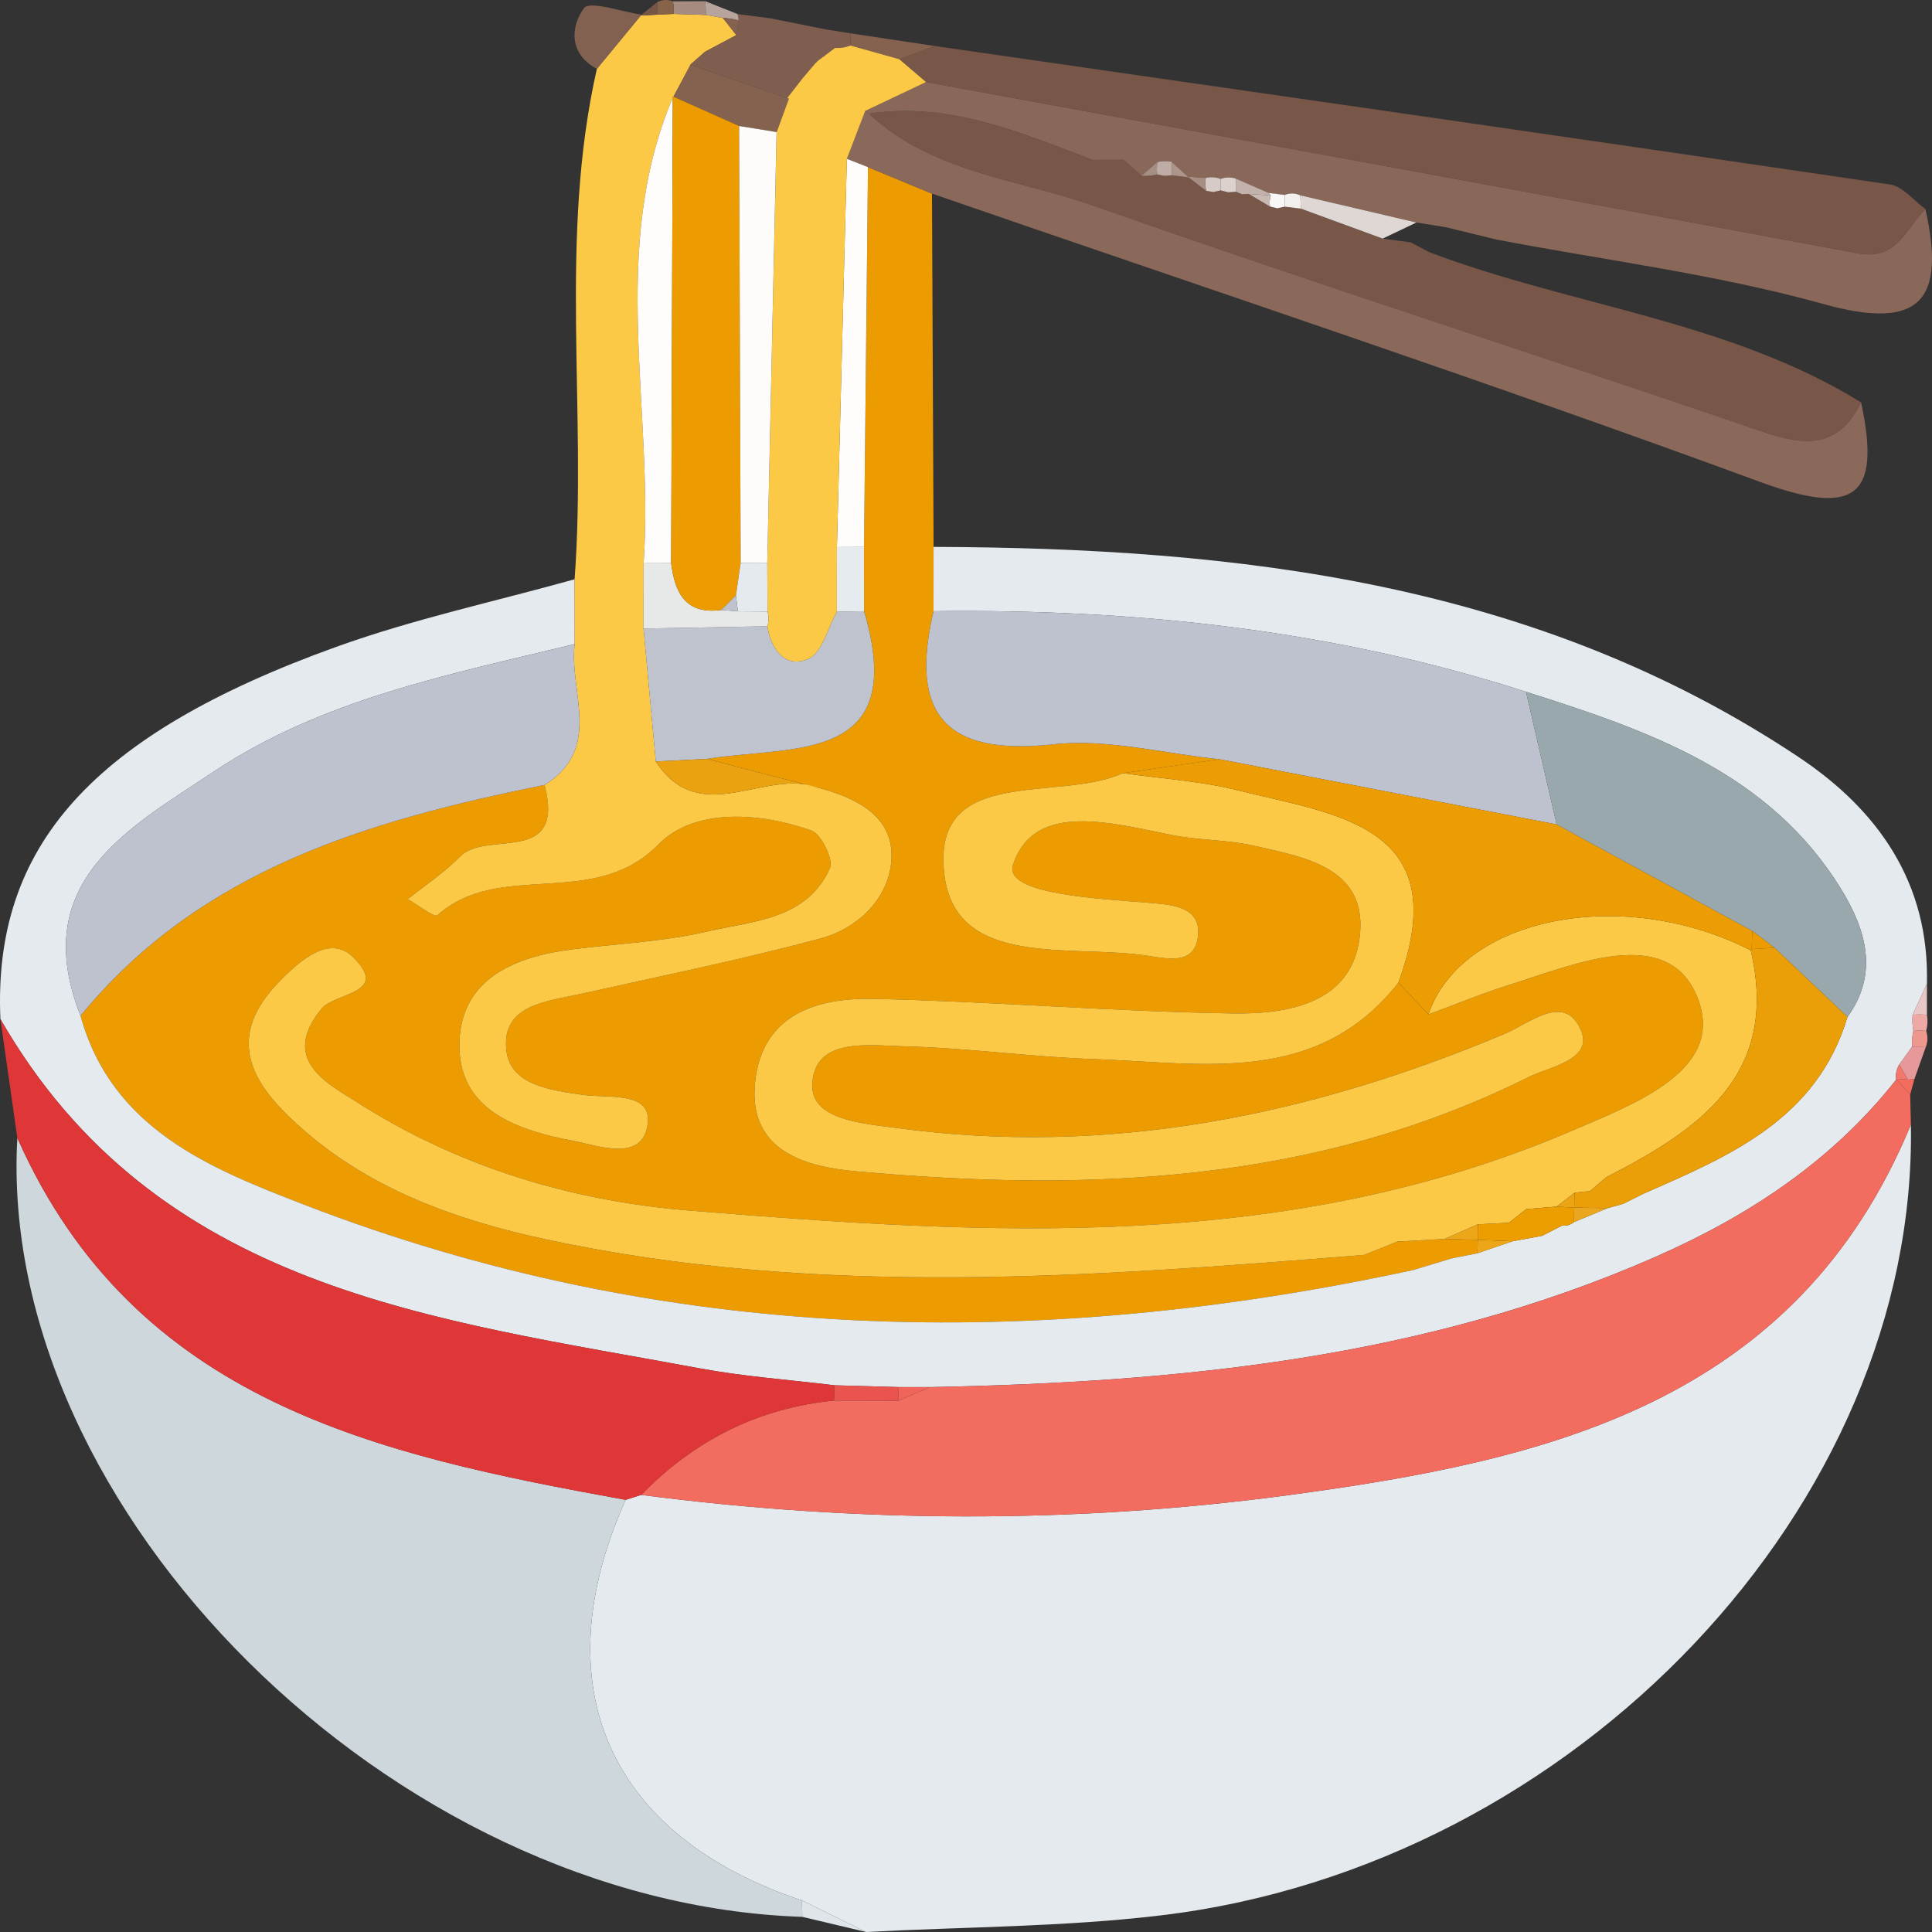 <?xml version="1.0" encoding="utf-8"?>
<!-- Generator: Adobe Illustrator 21.0.2, SVG Export Plug-In . SVG Version: 6.00 Build 0)  -->
<svg version="1.1" id="Layer_1" xmlns="http://www.w3.org/2000/svg" xmlns:xlink="http://www.w3.org/1999/xlink" x="0px" y="0px"
	 width="256px" height="256px" viewBox="0 0 256 256" enable-background="new 0 0 256 256" xml:space="preserve">
<rect x="0" y="0" width="256" height="256" fill="#333333" stroke="none"/>
<g>
	<path fill="#EC9C00" d="M123.493,25.655c0.07,15.604,0.141,31.209,0.211,46.813
		c-0.001,2.841-0.003,5.682-0.004,8.523c-3.198,13.528,1.435,19.207,15.846,17.637
		c7.195-0.784,14.695,1.232,22.057,1.982c-4.276,0.612-8.552,1.224-12.829,1.836
		c-8.496,3.916-25.258-1.205-23.67,13.236c1.404,12.772,16.846,9.386,26.974,10.96
		c2.985,0.464,6.287,1.155,6.669-2.671c0.371-3.712-3.205-4.069-6.07-4.31c-6.879-0.579-19.77-1.111-18.448-5.088
		c2.865-8.616,13.408-5.394,21.355-3.875c3.454,0.66,7.061,0.572,10.48,1.347
		c6.548,1.485,14.768,2.797,14.172,11.371c-0.655,9.418-9.282,10.985-16.865,10.868
		c-15.892-0.244-31.766-1.586-47.659-1.928c-7.462-0.16-14.695,2.042-15.656,10.98
		c-1.011,9.395,7.018,11.29,13.39,11.868c30.574,2.774,60.789,1.624,89.052-12.467
		c2.87-1.431,8.741-2.305,6.938-6.33c-2.186-4.878-6.793-0.788-10.035,0.574
		c-25.846,10.861-52.483,16.294-80.586,12.486c-4.607-0.624-11.375-1.073-11.181-5.784
		c0.259-6.279,7.44-5.154,12.106-5.041c8.452,0.204,16.877,1.409,25.33,1.699
		c14.328,0.491,29.425,3.589,40.225-10.137c1.326,1.401,2.652,2.804,3.979,4.206
		c3.564-1.312,7.083-2.767,10.702-3.906c8.707-2.742,20.896-8.022,24.867,1.478
		c4.061,9.717-8.091,14.219-16.522,17.836c-37.855,16.244-77.414,13.816-116.994,10.587
		c-15.715-1.282-30.647-5.816-43.989-14.336c-3.888-2.483-10.327-5.631-4.709-12.429
		c1.783-2.157,9.048-1.928,4.207-6.769c-3.186-3.186-7.223,0.492-9.971,3.343
		c-7.881,8.176-2.382,14.559,3.623,19.742c9.02,7.786,20.168,11.74,31.679,14.23
		c36.038,7.796,72.316,5.008,108.58,2.097c1.469-0.588,2.938-1.176,4.407-1.764
		c2.089-0.118,4.177-0.237,6.266-0.355c1.464,0.039,2.928,0.078,4.392,0.117c-0.021,0.594-0.037,1.189-0.048,1.783
		c-1.165,0.234-2.33,0.469-3.495,0.703c-1.654,0.503-3.307,1.006-4.961,1.509
		c-49.853,10.774-99.152,9.866-147.132-8.698c-12.202-4.721-25.369-9.945-29.504-24.985
		c15.916-19.436,38.273-25.88,61.491-30.588c2.802,10.809-7.736,5.939-11.171,9.463
		c-2.078,2.132-4.63,3.8-6.969,5.677c1.354,0.756,3.558,2.468,3.937,2.129
		c8.295-7.41,20.711-0.644,29.28-9.377c4.735-4.826,13.294-4.309,20.263-1.854
		c1.319,0.465,2.977,3.869,2.465,5.004c-3.077,6.815-10.158,6.962-16.151,8.357
		c-5.803,1.35-11.855,1.629-17.8,2.36c-7.579,0.933-14.772,3.757-15.131,12.124
		c-0.399,9.312,7.829,11.909,15.23,13.312c3.18,0.603,9.173,2.896,9.723-2.407
		c0.439-4.233-5.257-3.244-8.584-3.721c-4.259-0.611-9.674-1.261-10.16-5.952c-0.618-5.97,5.238-6.405,9.734-7.401
		c10.637-2.357,21.322-4.548,31.843-7.354c5.057-1.349,9.162-5.388,9.451-10.507
		c0.321-5.7-4.647-8.159-9.726-9.478c-4.919-1.272-9.839-2.544-14.759-3.817
		c11.331-1.845,26.877,0.816,20.859-19.576c-0.003-2.837-0.006-5.675-0.009-8.512
		c0.176-16.775,0.352-33.55,0.528-50.325C117.84,23.319,120.667,24.487,123.493,25.655z"/>
	<path fill="#E5EAEE" d="M253.203,149.022c0.863,50.27-44.307,98.18-99.314,104.768
		c-12.943,1.55-26.076,1.515-39.12,2.21c-2.834-1.393-5.668-2.787-8.503-4.181
		c-25.66-8.534-34.421-28.437-23.365-53.081c0.684-0.218,1.369-0.437,2.053-0.655
		c28.517,3.707,57.138,3.861,85.556,0.06C204.762,193.561,237.889,186.051,253.203,149.022z"/>
	<path fill="#E5EAEE" d="M192.268,166.767c1.165-0.234,2.33-0.469,3.495-0.703c1.554-0.531,3.107-1.062,4.661-1.593
		c1.307-0.24,2.614-0.481,3.921-0.721c0.883-0.453,1.765-0.905,2.648-1.358c0.583,0.063,1.105-0.088,1.564-0.454
		c1.482-0.617,2.963-1.234,4.445-1.851c0.684-0.188,1.368-0.376,2.052-0.564c0.918-0.457,1.835-0.915,2.753-1.372
		c11.423-4.994,22.953-9.865,26.994-23.402c4.208-5.796,2.392-11.63-0.761-16.801
		c-9.528-15.626-25.621-21.137-41.839-26.285c-25.535-8.221-51.807-11.003-78.501-10.675
		c0.001-2.841,0.003-5.682,0.004-8.523c40.432,0.144,79.865,4.675,114.64,27.86
		c10.465,6.978,17.33,16.623,16.983,30.039c-0.63,1.367-1.261,2.736-1.891,4.105
		c-0.07,0.712-0.038,1.419,0.096,2.122c-0.156,0.687-0.209,1.382-0.158,2.085
		c-0.573,0.797-1.146,1.593-1.72,2.389c-0.346,0.579-0.489,1.204-0.43,1.876l0.052,0.087
		c-8.496,10.809-19.581,18.099-31.999,23.548c-30.626,13.44-63.1,16.577-96.017,17.221
		c-1.402-0.001-2.805-0.002-4.207-0.004c-2.834-0.08-5.668-0.159-8.502-0.239
		c-5.95-0.731-11.957-1.15-17.84-2.243c-35.282-6.553-71.987-10.347-92.656-46.28
		c-1.012-22.821,12.073-37.646,44.523-49.325c10.265-3.695,21.027-6.004,31.562-8.948
		c0.002,2.863,0.004,5.726,0.006,8.589C59.618,89.351,42.677,92.661,28.322,102.245
		c-11.118,7.423-24.688,14.541-17.652,32.349c4.136,15.039,17.303,20.263,29.505,24.984
		c47.98,18.564,97.279,19.472,147.132,8.698C188.961,167.773,190.615,167.27,192.268,166.767z"/>
	<path fill="#CED7DC" d="M82.901,198.738c-11.056,24.644-2.295,44.547,23.365,53.081
		c0.015,0.725,0.029,1.45,0.043,2.174C52.035,252.213-0.466,200.116,2.296,150.783
		C17.851,185.847,50.089,192.777,82.901,198.738z"/>
	<path fill="#F36C60" d="M123.26,183.801c32.917-0.644,65.391-3.781,96.017-17.221
		c12.419-5.45,23.504-12.74,31.999-23.549c0.611,0.668,1.221,1.336,1.831,2.004
		c0.032,1.329,0.064,2.659,0.096,3.987c-15.314,37.028-48.441,44.538-82.693,49.12
		c-28.418,3.801-57.04,3.647-85.556-0.06c7.031-7.222,15.494-11.507,25.56-12.504
		c2.844,0.006,5.689,0.012,8.533,0.018C120.451,184.998,121.855,184.399,123.26,183.801z"/>
	<path fill="#FCC946" d="M76.144,85.353c-0.002-2.863-0.004-5.726-0.006-8.589c1.651-22.517-2.132-45.272,2.951-67.641
		c1.97-2.396,3.945-4.789,5.919-7.183c0,0-0.136,0.119-0.136,0.119c0.744-0.039,1.488-0.078,2.232-0.117
		c0.721-0.032,1.442-0.064,2.163-0.097c1.423,0.044,2.845,0.089,4.268,0.134c0.751,0.136,1.502,0.272,2.253,0.409
		c0.594,0.754,1.188,1.508,1.783,2.263c-1.383,0.736-2.767,1.472-4.15,2.207
		c-0.627,0.551-1.254,1.102-1.881,1.654l-0.044,0.067c-0.806,1.513-1.612,3.027-2.418,4.54
		c-8.422,20.063-2.412,41.018-3.793,61.516c-0.004,2.883-0.009,5.766-0.013,8.649
		c0.541,5.871,1.082,11.742,1.623,17.613c5.893,9.046,14.579,0.801,21.5,3.484
		c5.08,1.319,10.048,3.779,9.727,9.479c-0.288,5.119-4.394,9.158-9.451,10.507
		c-10.52,2.806-21.206,4.996-31.843,7.354c-4.496,0.996-10.352,1.431-9.734,7.401
		c0.486,4.69,5.901,5.341,10.16,5.952c3.327,0.477,9.023-0.512,8.584,3.721c-0.55,5.303-6.544,3.01-9.723,2.407
		c-7.401-1.402-15.629-3.999-15.23-13.312c0.359-8.367,7.552-11.192,15.131-12.124
		c5.945-0.732,11.997-1.01,17.8-2.36c5.993-1.395,13.074-1.542,16.151-8.357
		c0.513-1.135-1.145-4.54-2.465-5.004c-6.969-2.455-15.528-2.972-20.263,1.854
		c-8.569,8.733-20.985,1.967-29.28,9.377c-0.379,0.339-2.583-1.373-3.937-2.129
		c2.339-1.877,4.891-3.545,6.969-5.677c3.435-3.525,13.974,1.346,11.168-9.462
		C79.936,99.173,75.387,91.694,76.144,85.353z"/>
	<path fill="#DF3737" d="M110.514,185.579c-10.066,0.997-18.53,5.282-25.56,12.504
		c-0.684,0.218-1.368,0.437-2.053,0.655c-32.812-5.961-65.05-12.89-80.605-47.955
		c-0.748-5.25-1.495-10.498-2.242-15.747c20.669,35.933,57.375,39.727,92.656,46.28
		c5.883,1.093,11.89,1.512,17.84,2.242C110.566,184.232,110.554,184.906,110.514,185.579z"/>
	<path fill="#785748" d="M189.407,33.425c18.885,7.153,39.594,9.044,57.199,19.892
		c-2.975,6.078-7.345,5.85-13.112,3.87c-29.454-10.113-59.141-19.553-88.51-29.901
		c-10.099-3.558-21.454-4.385-29.845-12.224c10.633-1.605,20.086,2.517,29.645,6.129
		c1.371-0.004,2.742-0.008,4.113-0.012c0.778,0.706,1.556,1.413,2.332,2.119c0.71,0.049,1.412-0.011,2.104-0.181
		l0.949,0.188c0,0,0.964-0.081,0.964-0.081c0.749,0.092,1.498,0.184,2.247,0.277c0,0-0.132-0.087-0.132-0.087
		c0.819,0.627,1.639,1.253,2.458,1.88l0.962,0.153l0.949-0.22l1.015,0.257l1.045-0.073l0.797,0.339
		c0,0,0.865-0.053,0.868-0.054c0.944,0.558,1.884,1.116,2.824,1.675l0.967,0.232l0.971-0.216
		c0.718,0.087,1.437,0.174,2.155,0.261c3.613,1.323,7.226,2.647,10.839,3.97c1.24,0.166,2.48,0.331,3.72,0.496
		C187.757,32.55,188.582,32.987,189.407,33.425z"/>
	<path fill="#795748" d="M123.893,6.102c42.191,6.077,84.387,12.124,126.557,18.344
		c1.683,0.248,3.124,2.136,4.678,3.26c-2.605,2.532-3.655,6.854-8.995,5.857
		c-41.121-7.678-82.281-15.151-123.427-22.688c-1.183-1.012-2.366-2.024-3.55-3.035
		C120.735,7.261,122.314,6.681,123.893,6.102z"/>
	<path fill="#8A6859" d="M122.705,10.876c41.148,7.537,82.307,15.009,123.428,22.688c5.34,0.997,6.39-3.325,8.995-5.857
		c2.664,11.93-0.483,16.206-13.516,12.576c-14.131-3.935-28.843-5.78-43.302-8.537
		c-2.252-0.548-4.503-1.097-6.755-1.646c-1.291-0.205-2.582-0.41-3.873-0.615
		c-5.13-1.201-10.26-2.402-15.39-3.603c-0.686-0.31-1.378-0.326-2.077-0.048
		c-0.699-0.088-1.399-0.175-2.098-0.263c-1.459-0.637-2.918-1.274-4.377-1.912
		c-0.675-0.215-1.344-0.198-2.008,0.051c-0.64-0.244-1.294-0.289-1.962-0.135c-0.803-0.054-1.606-0.108-2.409-0.162
		c0,0,0.132,0.087,0.132,0.087c-0.752-0.691-1.503-1.381-2.254-2.072c-0.633-0.114-1.264-0.1-1.891,0.04
		c-0.706,0.609-1.412,1.219-2.118,1.828c-0.778-0.706-1.556-1.413-2.333-2.118
		c-1.371,0.004-2.742,0.008-4.113,0.011c-9.558-3.612-19.011-7.734-29.645-6.129c0,0-0.491-0.37-0.49-0.369
		C117.335,13.42,120.02,12.148,122.705,10.876z"/>
	<path fill="#8B695A" d="M115.139,15.061c8.39,7.839,19.746,8.666,29.845,12.224
		c29.369,10.348,59.056,19.788,88.51,29.901c5.768,1.98,10.137,2.208,13.112-3.87
		c2.758,12.816-1.056,15.071-13.434,10.52c-36.329-13.356-73.088-25.539-109.679-38.181
		c-2.826-1.168-5.652-2.336-8.48-3.508c-0.935-0.37-1.868-0.737-2.798-1.101
		c0.813-2.117,1.623-4.235,2.433-6.353C114.648,14.692,115.139,15.061,115.139,15.061z"/>
	<path fill="#805E4F" d="M93.42,6.857c1.383-0.736,2.767-1.472,4.15-2.209c0.118-0.643,0.224-1.287,0.317-1.933
		l-0.142-0.847c1.46,0.19,2.919,0.379,4.379,0.569c2.457,0.492,4.914,0.985,7.371,1.477
		c1.065,0.168,2.129,0.335,3.193,0.503c0.001,0.538-0.002,1.076-0.007,1.614c-0.658,0.261-1.34,0.369-2.046,0.324
		c-0.758,0.569-1.516,1.137-2.274,1.706c0,0-0.333,0.33-0.333,0.33c-0.587,0.689-1.174,1.378-1.762,2.068
		c0,0-0.08,0.116-0.08,0.116c-0.625,0.804-1.25,1.608-1.876,2.412l0.223,0.093
		c-4.347-1.501-8.693-3.002-13.04-4.503c0,0,0.044-0.067,0.043-0.067C92.166,7.959,92.793,7.408,93.42,6.857z"/>
	<path fill="#826150" d="M85.008,1.94c-1.974,2.393-3.949,4.787-5.919,7.183c-3.773-1.996-3.46-5.674-1.709-8.045
		C78.142,0.045,82.36,1.574,85.008,1.94z"/>
	<path fill="#DFD7D3" d="M172.293,25.881c5.13,1.201,10.259,2.402,15.39,3.603c-1.49,0.71-2.98,1.421-4.471,2.131
		c-3.613-1.323-7.226-2.647-10.839-3.97C172.356,27.057,172.33,26.469,172.293,25.881z"/>
	<path fill="#85624F" d="M112.681,6.03c0.005-0.538,0.008-1.076,0.007-1.614c3.734,0.562,7.469,1.124,11.204,1.686
		c-1.579,0.579-3.158,1.159-4.737,1.739C116.997,7.238,114.839,6.634,112.681,6.03z"/>
	<path fill="#DFE5E8" d="M106.309,253.993c-0.014-0.725-0.029-1.45-0.043-2.174c2.834,1.394,5.669,2.788,8.503,4.181
		C111.948,255.331,109.129,254.662,106.309,253.993z"/>
	<path fill="#EDE9E6" d="M191.555,30.099c2.251,0.549,4.503,1.098,6.755,1.646
		C196.059,31.197,193.807,30.648,191.555,30.099z"/>
	<path fill="#85624F" d="M109.495,3.913c-2.457-0.492-4.914-0.985-7.371-1.477
		C104.581,2.928,107.038,3.421,109.495,3.913z"/>
	<path fill="#E79898" d="M251.654,141.069c0.573-0.797,1.146-1.593,1.719-2.39c0.61-0.006,1.22-0.013,1.831-0.021
		c-0.509,1.431-1.018,2.863-1.526,4.294c-0-0-0.861,0.107-0.861,0.107
		C252.429,142.396,252.042,141.733,251.654,141.069z"/>
	<path fill="#E8C7C7" d="M253.436,134.472c0.631-1.369,1.262-2.738,1.891-4.105c-0,1.373,0.001,2.743,0.004,4.112
		C254.702,134.412,254.069,134.41,253.436,134.472z"/>
	<path fill="#B7A59D" d="M95.787,2.387c-0.751-0.136-1.502-0.272-2.254-0.406c-0.003-0.606-0.03-1.214-0.083-1.821
		c1.432,0.569,2.863,1.138,4.295,1.707c0,0,0.142,0.847,0.142,0.847C97.202,2.512,96.502,2.403,95.787,2.387z"/>
	<path fill="#A68C80" d="M93.451,0.16c0.053,0.607,0.08,1.215,0.083,1.821c-1.422-0.047-2.844-0.092-4.268-0.132
		c0.038-0.558,0.005-1.117-0.101-1.671C90.593,0.173,92.022,0.167,93.451,0.16z"/>
	<path fill="#F36C60" d="M253.107,145.036c-0.611-0.668-1.221-1.336-1.831-2.004c0,0-0.052-0.087-0.052-0.087
		c0.533,0.015,1.064,0.053,1.593,0.115c0,0,0.86-0.107,0.861-0.107C253.487,143.647,253.297,144.342,253.107,145.036z
		"/>
	<path fill="#785647" d="M87.104,1.941c-0.744,0.039-1.488,0.078-2.232,0.117c0.743-0.593,1.486-1.187,2.229-1.78
		C87.115,0.832,87.116,1.387,87.104,1.941z"/>
	<path fill="#EDE9E6" d="M189.407,33.425c-0.825-0.438-1.65-0.875-2.475-1.313
		C187.757,32.55,188.582,32.987,189.407,33.425z"/>
	<path fill="#876349" d="M87.104,1.941c0.012-0.555,0.011-1.109-0.003-1.663c0.673-0.333,1.361-0.368,2.064-0.101
		c0.105,0.555,0.139,1.114,0.101,1.672C88.546,1.877,87.825,1.909,87.104,1.941z"/>
	<path fill="#ECA9A5" d="M253.436,134.472c0.633-0.062,1.266-0.06,1.896,0.007c0.119,0.714,0.085,1.419-0.101,2.116
		c-0.564-0.045-1.131-0.045-1.699-0.001C253.398,135.891,253.366,135.184,253.436,134.472z"/>
	<path fill="#EE978F" d="M253.532,136.594c0.567-0.044,1.135-0.044,1.699,0.001c0.219,0.69,0.213,1.378-0.024,2.064
		c-0.614,0.007-1.224,0.014-1.834,0.021C253.323,137.976,253.376,137.281,253.532,136.594z"/>
	<path fill="#FCC946" d="M185.297,130.205c-10.8,13.725-25.898,10.627-40.226,10.136
		c-8.453-0.289-16.878-1.494-25.33-1.699c-4.666-0.113-11.847-1.237-12.106,5.041
		c-0.194,4.711,6.574,5.159,11.181,5.784c28.103,3.808,54.74-1.624,80.586-12.486
		c3.242-1.362,7.849-5.452,10.035-0.574c1.804,4.025-4.068,4.899-6.938,6.33
		c-28.262,14.091-58.478,15.241-89.052,12.467c-6.372-0.578-14.4-2.473-13.39-11.868
		c0.962-8.939,8.194-11.14,15.656-10.98c15.893,0.341,31.767,1.683,47.659,1.928
		c7.583,0.117,16.21-1.45,16.865-10.868c0.597-8.574-7.624-9.886-14.172-11.371
		c-3.419-0.775-7.026-0.687-10.48-1.347c-7.947-1.519-18.491-4.741-21.355,3.875
		c-1.322,3.977,11.569,4.509,18.448,5.088c2.865,0.241,6.441,0.598,6.07,4.31c-0.382,3.827-3.684,3.135-6.669,2.671
		c-10.129-1.574-25.57,1.812-26.974-10.96c-1.588-14.441,15.174-9.321,23.671-13.237
		c5.067,0.726,10.238,1.029,15.178,2.261C177.107,107.986,192.96,109.326,185.297,130.205z"/>
	<path fill="#FCC946" d="M180.747,166.283c-36.264,2.911-72.543,5.699-108.58-2.097
		c-11.512-2.49-22.659-6.444-31.679-14.23c-6.004-5.183-11.503-11.566-3.623-19.742
		c2.748-2.851,6.785-6.529,9.971-3.343c4.841,4.84-2.424,4.611-4.207,6.769c-5.618,6.797,0.821,9.946,4.709,12.429
		c13.342,8.52,28.274,13.054,43.989,14.336c39.58,3.228,79.139,5.657,116.994-10.587
		c8.431-3.618,20.583-8.119,16.522-17.836c-3.97-9.499-16.16-4.22-24.867-1.478
		c-3.618,1.139-7.137,2.595-10.7,3.906c4.375-12.894,25.731-17.135,42.709-8.483
		c3.868,16.577-6.919,23.788-19.158,30.071c-0.722,0.619-1.443,1.238-2.164,1.857
		c-0.681,0.025-1.357,0.093-2.03,0.201c-0.786,0.606-1.572,1.214-2.357,1.821
		c-1.348,0.113-2.696,0.225-4.044,0.338c-0.765,0.604-1.531,1.207-2.296,1.811
		c-1.366,0.068-2.731,0.136-4.097,0.204c-1.473,0.644-2.946,1.289-4.418,1.933
		c-2.089,0.118-4.177,0.237-6.265,0.354C183.686,165.105,182.216,165.694,180.747,166.283z"/>
	<path fill="#BDC2CE" d="M123.701,80.99c26.694-0.328,52.966,2.454,78.501,10.675
		c1.354,5.86,2.707,11.719,4.061,17.578c-14.886-2.878-29.773-5.757-44.659-8.635
		c-7.362-0.75-14.861-2.766-22.057-1.982C125.136,100.197,120.502,94.519,123.701,80.99z"/>
	<path fill="#BEC2CE" d="M76.144,85.353c-0.757,6.341,3.791,13.82-3.986,18.653
		c-23.214,4.707-45.572,11.151-61.488,30.587c-7.036-17.807,6.534-24.925,17.651-32.348
		C42.677,92.661,59.618,89.351,76.144,85.353z"/>
	<path fill="#EC9D03" d="M161.603,100.609c14.886,2.878,29.773,5.757,44.657,8.633
		c8.638,4.701,17.278,9.403,25.919,14.106c-0.022,0.806-0.045,1.612-0.067,2.417c0,0-0.127,0.162-0.127,0.162
		c-16.978-8.653-38.334-4.411-42.709,8.483c-1.328-1.402-2.654-2.805-3.98-4.206
		c7.664-20.878-8.189-22.218-21.342-25.498c-4.94-1.232-10.111-1.535-15.178-2.261
		C153.051,101.833,157.327,101.221,161.603,100.609z"/>
	<path fill="#BEC3CD" d="M86.895,100.896c-0.541-5.871-1.082-11.742-1.623-17.615c5.471-0.099,10.941-0.197,16.413-0.294
		c0.507,3.153,2.415,5.628,5.428,4.31c1.819-0.796,2.554-4.075,3.776-6.239c1.202-0.023,2.404-0.047,3.606-0.07
		c6.019,20.391-9.528,17.73-20.858,19.575C91.389,100.675,89.142,100.785,86.895,100.896z"/>
	<path fill="#FEFDFC" d="M112.211,21.044c0.933,0.366,1.866,0.732,2.801,1.103c-0.174,16.78-0.35,33.555-0.526,50.33
		c-1.196,0.005-2.393,0.009-3.59,0.014C111.334,55.341,111.773,38.193,112.211,21.044z"/>
	<path fill="#EBA210" d="M86.895,100.896c2.247-0.111,4.494-0.222,6.741-0.332c4.92,1.273,9.84,2.545,14.759,3.817
		C101.474,101.698,92.788,109.943,86.895,100.896z"/>
	<path fill="#E6EBEF" d="M110.896,72.49c1.197-0.005,2.394-0.009,3.59-0.014c0.003,2.837,0.006,5.675,0.009,8.512
		c-1.203,0.024-2.405,0.047-3.607,0.07C110.89,78.202,110.893,75.346,110.896,72.49z"/>
	<path fill="#ECA618" d="M191.42,164.164c1.473-0.644,2.946-1.289,4.418-1.935c-0.028,0.685-0.039,1.372-0.033,2.059
		l0.007-0.007C194.348,164.242,192.884,164.203,191.42,164.164z"/>
	<path fill="#ECA618" d="M180.747,166.283c1.469-0.589,2.939-1.178,4.407-1.765
		C183.685,165.107,182.216,165.695,180.747,166.283z"/>
	<path fill="#ECA618" d="M200.425,164.472c-1.554,0.531-3.107,1.062-4.661,1.593c0.011-0.595,0.027-1.189,0.048-1.784
		c0-0-0.007,0.007-0.007,0.007C197.345,164.349,198.885,164.41,200.425,164.472z"/>
	<path fill="#ECA618" d="M192.268,166.767c-1.654,0.503-3.307,1.006-4.961,1.509
		C188.961,167.773,190.615,167.27,192.268,166.767z"/>
	<path fill="#99A8AD" d="M232.179,123.348c-8.64-4.703-17.28-9.405-25.919-14.106
		c-1.351-5.857-2.705-11.717-4.059-17.577c16.218,5.148,32.31,10.658,41.839,26.285
		c3.153,5.171,4.97,11.005,0.761,16.798c-3.226-3.058-6.452-6.113-9.677-9.169
		C234.142,124.835,233.161,124.092,232.179,123.348z"/>
	<path fill="#EA9E07" d="M235.124,125.579c3.226,3.055,6.451,6.11,9.677,9.169
		c-4.04,13.54-15.57,18.411-26.994,23.405c-0.918,0.457-1.835,0.915-2.752,1.372
		c-0.684,0.188-1.368,0.376-2.052,0.563c-1.472-0.025-2.943-0.05-4.415-0.075l0.005,0.015
		c0.005-0.657,0.019-1.313,0.041-1.97c0.672-0.11,1.349-0.177,2.03-0.203c0.722-0.619,1.443-1.238,2.164-1.857
		c12.239-6.284,23.026-13.494,19.158-30.071c-0,0.001,0.126-0.161,0.126-0.161
		C233.115,125.704,234.119,125.642,235.124,125.579z"/>
	<path fill="#EC9D00" d="M200.425,164.472c-1.54-0.061-3.08-0.122-4.62-0.184c-0.006-0.687,0.005-1.374,0.033-2.059
		c1.366-0.067,2.732-0.135,4.099-0.202c0.766-0.603,1.53-1.208,2.295-1.812c1.348-0.113,2.696-0.225,4.046-0.337
		c0.773,0.05,1.544,0.099,2.315,0.148c0,0-0.005-0.015-0.005-0.015c-0.001,0.642-0.011,1.284-0.03,1.926
		c-0.459,0.366-0.981,0.517-1.565,0.454c-0.883,0.453-1.765,0.905-2.647,1.358
		C203.039,163.991,201.732,164.231,200.425,164.472z"/>
	<path fill="#E9544E" d="M110.514,185.579c0.04-0.673,0.052-1.347,0.036-2.021c2.834,0.08,5.668,0.159,8.502,0.239
		c0.008,0.6,0.006,1.2-0.005,1.799C116.203,185.591,113.359,185.585,110.514,185.579z"/>
	<path fill="#EAA61E" d="M208.557,161.939c0.019-0.642,0.029-1.284,0.03-1.926c1.472,0.025,2.943,0.05,4.415,0.075
		C211.521,160.705,210.039,161.322,208.557,161.939z"/>
	<path fill="#F0645A" d="M119.047,185.596c0.011-0.6,0.013-1.2,0.005-1.799c1.402,0.001,2.805,0.002,4.207,0.004
		C121.855,184.399,120.451,184.998,119.047,185.596z"/>
	<path fill="#ECA412" d="M215.054,159.525c0.917-0.458,1.834-0.915,2.752-1.372
		C216.89,158.61,215.972,159.068,215.054,159.525z"/>
	<path fill="#EAA61E" d="M204.346,163.751c0.882-0.453,1.764-0.905,2.647-1.358
		C206.111,162.846,205.228,163.298,204.346,163.751z"/>
	<path fill="#F2776D" d="M252.817,143.06c-0.529-0.062-1.061-0.1-1.593-0.115c-0.059-0.672,0.085-1.297,0.43-1.876
		C252.042,141.733,252.429,142.396,252.817,143.06z"/>
	<path fill="#FEFDFC" d="M85.285,74.634c1.38-20.498-4.629-41.454,3.791-61.517
		c-0.001-0.001,0.069-0.351,0.069-0.351c-0.07,20.618-0.141,41.237-0.211,61.855
		C87.718,74.625,86.501,74.629,85.285,74.634z"/>
	<path fill="#E7E9E9" d="M85.285,74.634c1.216-0.004,2.433-0.009,3.649-0.013c0.488,3.917,1.902,6.843,6.634,6.204
		c0.733,0.06,1.468,0.119,2.203,0.177c1.309,0.009,2.618,0.018,3.927,0.027c0.185,0.654,0.18,1.306-0.015,1.957
		c-5.471,0.098-10.942,0.196-16.413,0.295C85.276,80.4,85.281,77.517,85.285,74.634z"/>
	<path fill="#85624F" d="M91.496,8.577c4.347,1.501,8.693,3.002,13.039,4.502c-0.543,1.474-1.084,2.949-1.631,4.422
		c-1.659-0.271-3.313-0.539-4.966-0.808c-2.93-1.309-5.861-2.618-8.791-3.927c0,0-0.07,0.349-0.069,0.351
		C89.884,11.604,90.69,10.091,91.496,8.577z"/>
	<path fill="#85624F" d="M93.42,6.857c-0.627,0.551-1.254,1.102-1.881,1.653C92.167,7.959,92.793,7.408,93.42,6.857z"
		/>
	<path fill="#85624F" d="M95.787,2.387c0.714,0.016,1.414,0.125,2.1,0.328c-0.093,0.646-0.198,1.29-0.317,1.934
		C96.976,3.895,96.382,3.141,95.787,2.387z"/>
	<path fill="#9C8074" d="M144.784,21.191c1.371-0.004,2.742-0.007,4.113-0.011
		C147.525,21.182,146.155,21.186,144.784,21.191z"/>
	<path fill="#C3B2AB" d="M163.74,23.659c1.459,0.637,2.918,1.274,4.377,1.911c-0-0,0.272,0.327,0.272,0.327
		c-0.979-0.068-1.958-0.135-2.937-0.203l-0.865,0.053c0,0-0.797-0.339-0.797-0.337
		C163.832,24.826,163.815,24.242,163.74,23.659z"/>
	<path fill="#F2EFED" d="M172.293,25.881c0.037,0.588,0.064,1.176,0.08,1.765c-0.718-0.087-1.437-0.174-2.155-0.26
		c0.015-0.516,0.014-1.035-0.002-1.553C170.915,25.555,171.607,25.571,172.293,25.881z"/>
	<path fill="#F8F7F6" d="M170.216,25.833c0.016,0.518,0.017,1.036,0.002,1.553c-0-0.002-0.971,0.214-0.971,0.214
		s-0.967-0.232-0.967-0.232c-0.087-0.5-0.051-0.99,0.109-1.472c0,0-0.272-0.328-0.272-0.327
		C168.817,25.658,169.516,25.746,170.216,25.833z"/>
	<path fill="#C8BAB3" d="M168.389,25.897c-0.16,0.481-0.197,0.972-0.109,1.472c-0.94-0.558-1.881-1.117-2.824-1.675
		C166.431,25.762,167.41,25.83,168.389,25.897z"/>
	<path fill="#DBD2CD" d="M163.74,23.659c0.075,0.583,0.092,1.168,0.051,1.752c-0.001-0.002-1.045,0.071-1.045,0.071
		s-1.015-0.257-1.015-0.255c-0.015-0.505-0.014-1.011,0.002-1.518C162.396,23.461,163.065,23.444,163.74,23.659z"
		/>
	<path fill="#D6CBC6" d="M161.733,23.709c-0.017,0.507-0.018,1.013-0.002,1.518c0-0.002-0.949,0.218-0.949,0.218
		s-0.962-0.153-0.962-0.153c-0.114-0.57-0.13-1.143-0.049-1.718C160.438,23.42,161.092,23.465,161.733,23.709z"
		/>
	<path fill="#A68E83" d="M159.77,23.575c-0.081,0.576-0.065,1.148,0.049,1.718c-0.819-0.627-1.638-1.253-2.457-1.88
		C158.165,23.467,158.968,23.521,159.77,23.575z"/>
	<path fill="#AD958A" d="M155.239,21.428c0.751,0.691,1.502,1.381,2.254,2.072c-0.749-0.092-1.498-0.184-2.246-0.274
		C155.305,22.628,155.302,22.028,155.239,21.428z"/>
	<path fill="#BFACA4" d="M155.239,21.428c0.062,0.6,0.066,1.2,0.008,1.798c-0.001-0.003-0.965,0.078-0.965,0.078
		s-0.949-0.188-0.95-0.187c-0.061-0.549-0.055-1.099,0.016-1.648C153.976,21.328,154.606,21.314,155.239,21.428z"/>
	<path fill="#A68E83" d="M153.348,21.469c-0.071,0.549-0.076,1.099-0.016,1.648c-0.692,0.169-1.394,0.23-2.104,0.181
		C151.936,22.688,152.642,22.078,153.348,21.469z"/>
	<path fill="#FCC947" d="M102.909,17.503c0.541-1.475,1.083-2.95,1.625-4.425c0.002,0.001-0.222-0.092-0.221-0.093
		c0.625-0.804,1.25-1.607,1.876-2.411c0,0,0.08-0.116,0.08-0.116c0.587-0.689,1.174-1.379,1.762-2.068
		c0,0,0.333-0.33,0.333-0.329c0.758-0.568,1.516-1.138,2.274-1.707c0.706,0.044,1.388-0.064,2.046-0.324
		c2.158,0.604,4.316,1.208,6.474,1.811c1.184,1.01,2.368,2.022,3.55,3.034c-2.686,1.273-5.371,2.545-8.057,3.817
		c-0.811,2.118-1.621,4.236-2.434,6.353c-0.442,17.148-0.881,34.296-1.319,51.445
		c-0.003,2.856-0.005,5.712-0.008,8.568c-1.222,2.164-1.957,5.443-3.776,6.239
		c-3.013,1.319-4.921-1.157-5.428-4.31c0.194-0.652,0.199-1.305,0.017-1.958c-0.009-2.154-0.021-4.308-0.033-6.463
		C102.082,55.545,102.495,36.525,102.909,17.503z"/>
	<path fill="#85624F" d="M106.188,10.575c-0.625,0.803-1.25,1.606-1.876,2.411
		C104.938,12.182,105.563,11.379,106.188,10.575z"/>
	<path fill="#85624F" d="M108.03,8.391c-0.587,0.69-1.174,1.379-1.762,2.068
		C106.855,9.769,107.442,9.08,108.03,8.391z"/>
	<path fill="#85624F" d="M110.636,6.354c-0.758,0.57-1.516,1.139-2.274,1.707
		C109.12,7.492,109.878,6.923,110.636,6.354z"/>
	<path fill="#ECA412" d="M212.828,155.998c-0.721,0.619-1.442,1.238-2.164,1.857
		C211.385,157.236,212.106,156.617,212.828,155.998z"/>
	<path fill="#ECA412" d="M208.592,160.028c-0.771-0.049-1.543-0.098-2.315-0.148c0.784-0.609,1.57-1.216,2.356-1.823
		C208.612,158.714,208.598,159.371,208.592,160.028z"/>
	<path fill="#EAA61E" d="M202.232,160.216c-0.765,0.604-1.53,1.208-2.295,1.812
		C200.701,161.423,201.466,160.82,202.232,160.216z"/>
	<path fill="#EC9C00" d="M235.124,125.579c-1.004,0.063-2.009,0.125-3.012,0.187c0.023-0.806,0.045-1.612,0.068-2.418
		C233.161,124.092,234.142,124.835,235.124,125.579z"/>
	<path fill="#EC9C00" d="M89.145,12.766c2.93,1.309,5.861,2.618,8.79,3.928c0.069,19.298,0.138,38.595,0.207,57.892
		c-0.21,1.433-0.419,2.866-0.629,4.299c-0.648,0.646-1.296,1.292-1.943,1.938c-4.735,0.64-6.148-2.285-6.636-6.202
		C89.005,54.002,89.075,33.384,89.145,12.766z"/>
	<path fill="#E5EAEE" d="M97.514,78.885c0.21-1.433,0.419-2.866,0.629-4.299c1.175-0.006,2.35-0.013,3.525-0.02
		c0.012,2.154,0.024,4.308,0.033,6.463c-1.312-0.009-2.62-0.018-3.929-0.027
		C97.686,80.297,97.6,79.591,97.514,78.885z"/>
	<path fill="#BEC3CD" d="M97.514,78.885c0.086,0.706,0.172,1.412,0.258,2.117c-0.735-0.059-1.47-0.118-2.203-0.178
		C96.219,80.177,96.866,79.531,97.514,78.885z"/>
	<path fill="#FDFCFB" d="M101.668,74.567c-1.175,0.007-2.35,0.013-3.525,0.02
		c-0.069-19.297-0.139-38.594-0.207-57.892c1.654,0.267,3.308,0.535,4.967,0.806
		C102.495,36.525,102.082,55.545,101.668,74.567z"/>
</g>
</svg>
